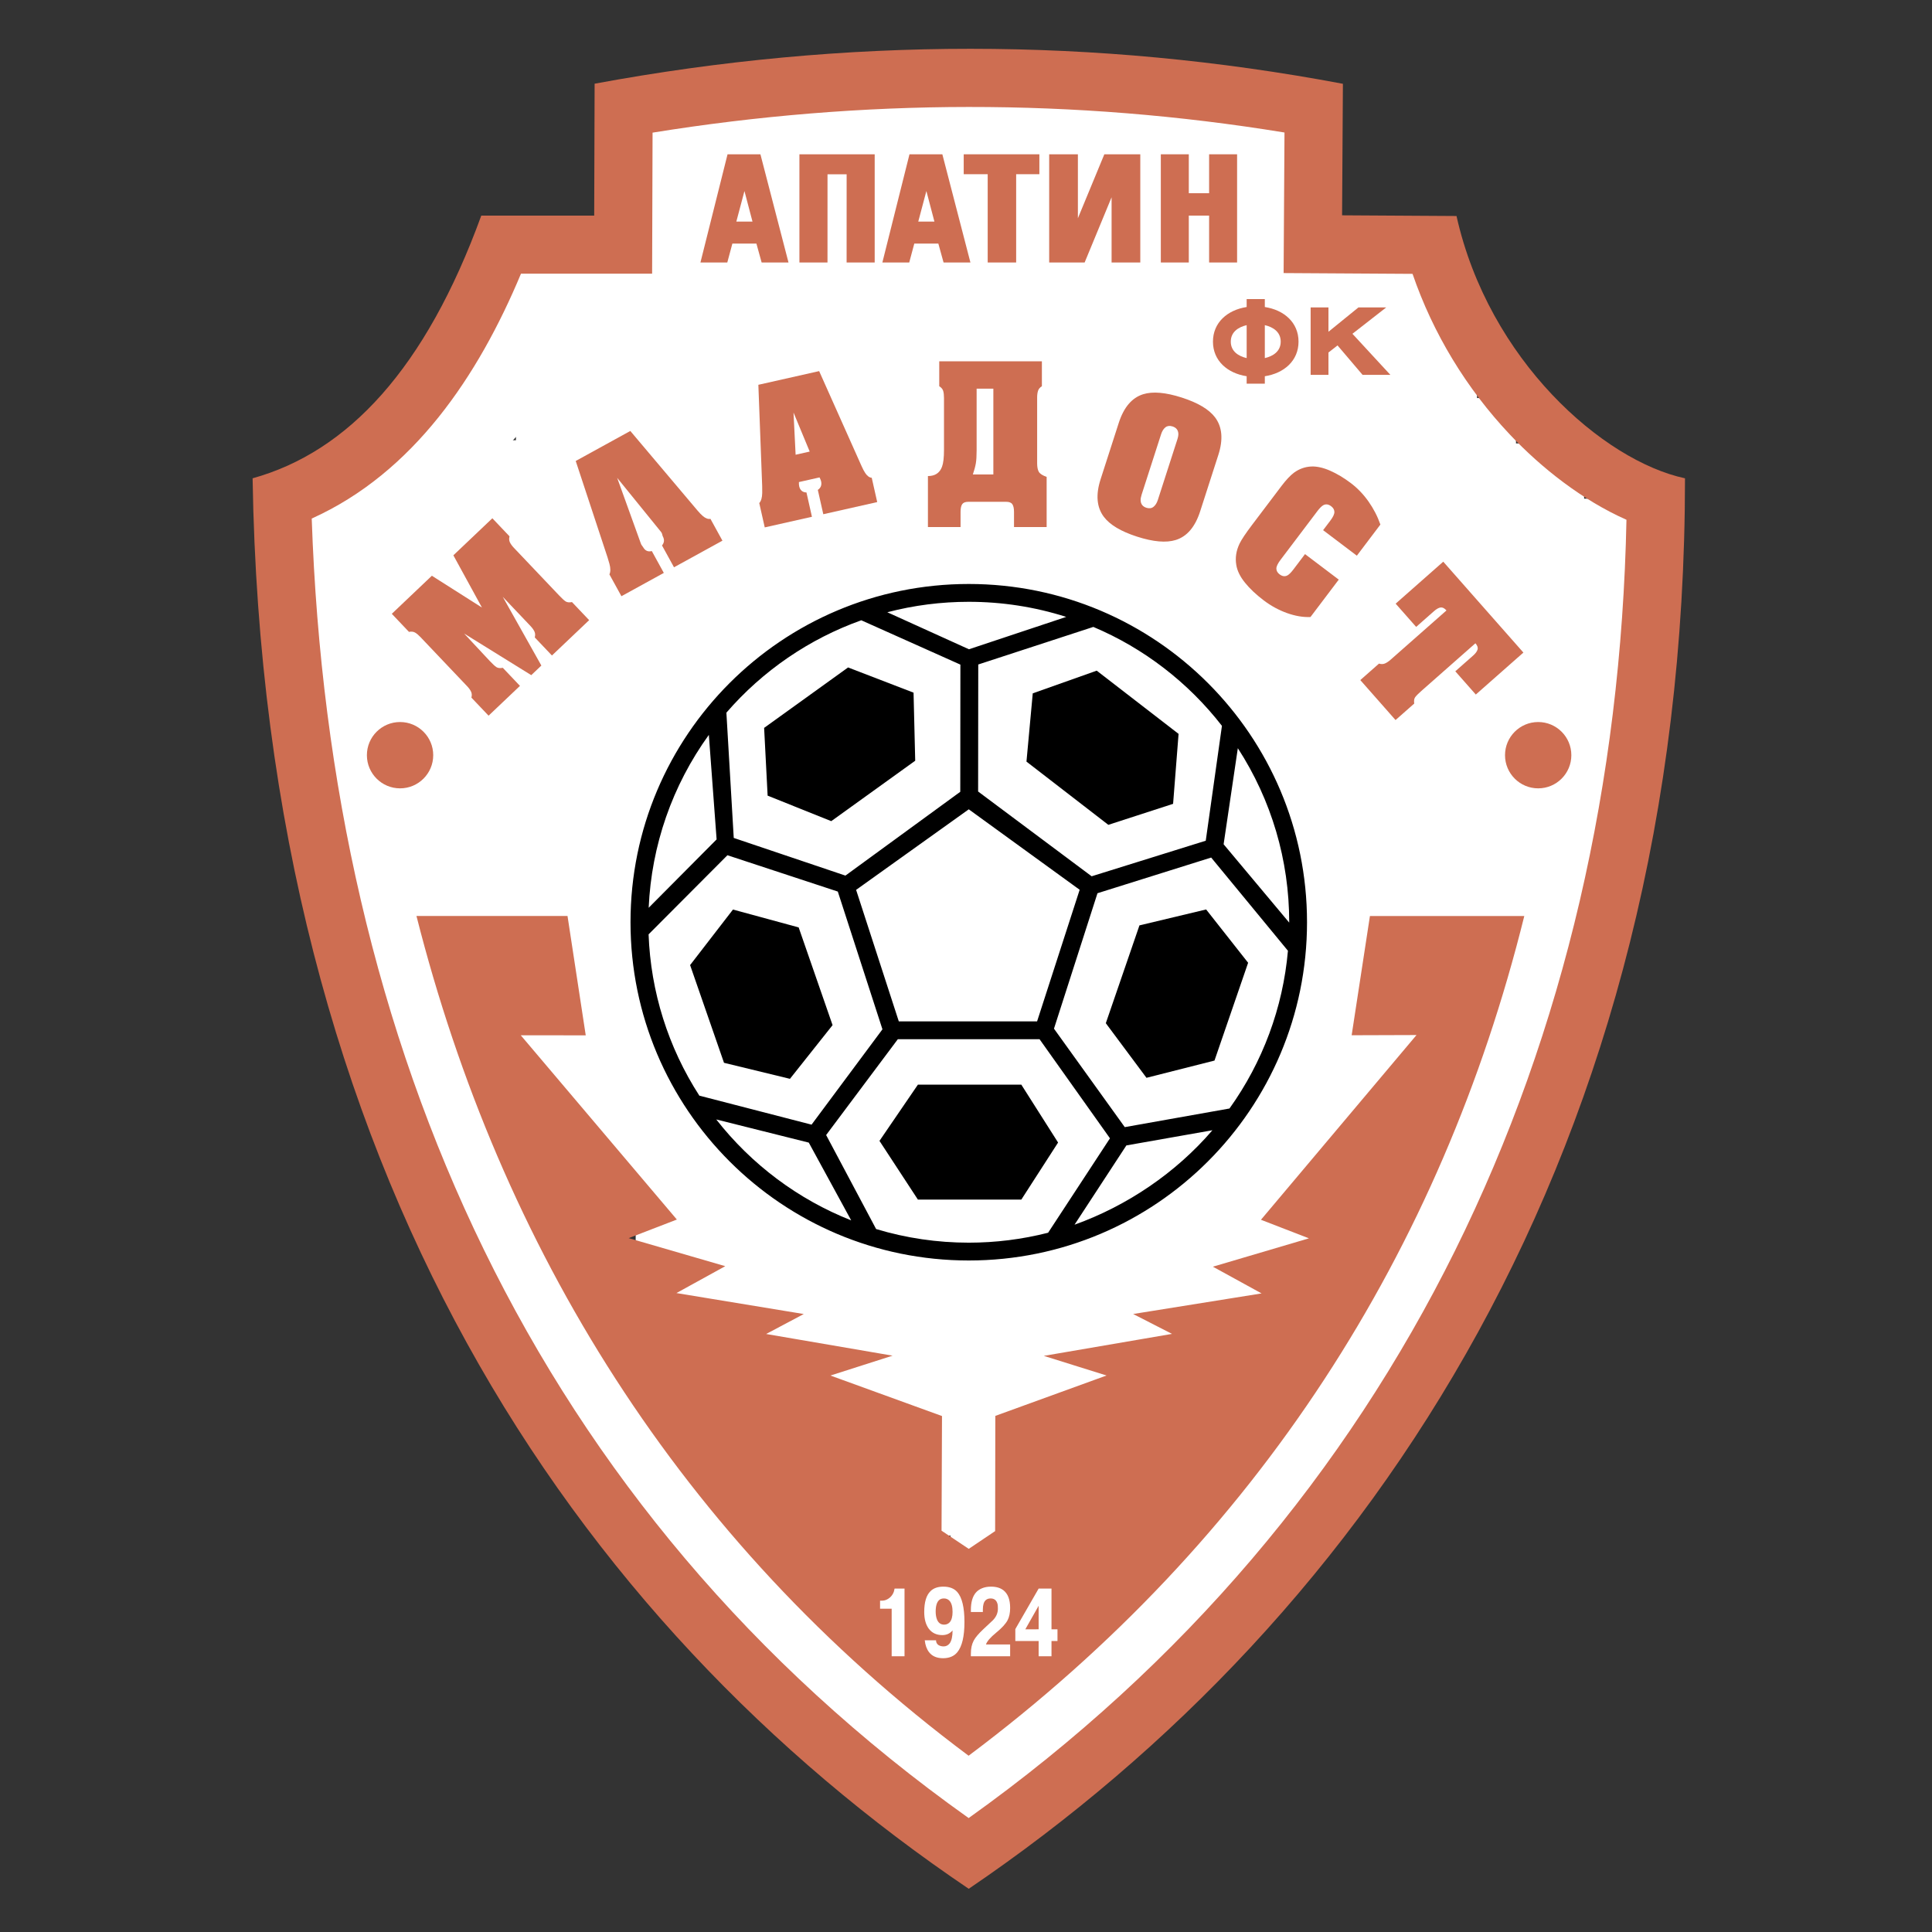 <?xml version="1.0" encoding="iso-8859-1"?>
<!-- Generator: Adobe Illustrator 24.0.1, SVG Export Plug-In . SVG Version: 6.00 Build 0)  -->
<svg version="1.1" id="Layer_1" xmlns="http://www.w3.org/2000/svg" xmlns:xlink="http://www.w3.org/1999/xlink" x="0px" y="0px"
	 viewBox="0 0 595.276 595.276" style="enable-background:new 0 0 595.276 595.276;" xml:space="preserve">
<rect x="0" y="0" width="595.276" height="595.276" fill="#333333" stroke="none"/>
<g id="switch2345">
	<g id="g2349">
		<g id="Layer_1_1_">
			<g id="g2352">
				<polygon id="polygon2354" style="fill:#FFFFFF;" points="485.928,182.64 501.13,182.672 501.061,213.896 485.86,213.863 				"/>
				<polygon id="polygon2356" style="fill:#FFFFFF;" points="486.928,153.64 502.13,153.672 502.061,184.896 486.86,184.863 				"/>
				<polygon id="polygon2358" style="fill:#FFFFFF;" points="292.928,452.64 308.129,452.672 308.061,483.896 292.86,483.863 				
					"/>
				<polygon id="polygon2360" style="fill:#FFFFFF;" points="451.928,122.64 467.13,122.672 467.061,153.896 451.86,153.863 				"/>
				<polygon id="polygon2362" style="fill:#FFFFFF;" points="439.928,105.64 455.13,105.672 455.061,136.896 439.86,136.863 				"/>
				<polygon id="polygon2364" style="fill:#FFFFFF;" points="428.063,136.541 488.13,136.672 487.763,304.344 427.697,304.21 				
					"/>
				<polygon id="polygon2366" style="fill:#FFFFFF;" points="112.063,135.541 163.13,135.651 162.763,303.323 111.697,303.21 				
					"/>
				<polygon id="polygon2368" style="fill:#FFFFFF;" points="159.063,92.542 210.13,92.651 209.513,374.33 158.447,374.219 				"/>
				<polygon id="polygon2370" style="fill:#FFFFFF;" points="486.691,209.535 509.608,216.927 451.072,398.386 428.157,390.993 				
					"/>
				<polygon id="polygon2372" style="fill:#FFFFFF;" points="172.211,68.478 189.871,84.847 97.9,184.059 80.242,167.689 				"/>
				<polygon id="polygon2374" style="fill:#FFFFFF;" points="215.862,37.862 233.521,54.23 103.9,194.059 86.242,177.689 				"/>
				<polygon id="polygon2376" style="fill:#FFFFFF;" points="83.284,189.91 116.215,180.596 171.479,376.012 138.549,385.323 				
					"/>
				<polygon id="polygon2378" style="fill:#FFFFFF;" points="275.86,516.363 300.957,539.629 280.949,561.214 255.852,537.948 				
					"/>
				<polygon id="polygon2380" style="fill:#FFFFFF;" points="287.597,529.284 260.396,550.052 137.165,388.634 164.367,367.868 				
					"/>
				<polygon id="polygon2382" style="fill:#FFFFFF;" points="421.407,381.228 446.505,404.493 408.9,445.059 383.804,421.792 				
					"/>
				<polygon id="polygon2384" style="fill:#FFFFFF;" points="416.862,402.862 441.961,426.126 303.9,575.058 278.804,551.793 				
					"/>
				<polygon id="polygon2386" style="fill:#FFFFFF;" points="395.352,74.996 446.627,74.996 446.627,404.272 395.352,404.272 				
					"/>
				<polygon id="polygon2388" style="fill:#FFFFFF;" points="195.862,27.862 407.138,27.862 407.138,473.139 195.862,473.139 				
					"/>
				<path id="path2390" style="fill:#CE6E52;" d="M77.831,147.373c29.432-8.183,53.3-33.817,70.461-80.947h34.788l0.129-40.635
					C260.741,11.44,337.593,11.45,413.767,25.82l-0.253,40.522l35.256,0.215c9.916,44.386,45.134,75.396,70.399,80.815
					c0.05,206.26-96.42,350.269-220.688,434.592C176.886,499.843,81.186,360.353,77.831,147.373L77.831,147.373z M96.047,159.771
					c5.546,162.211,68.532,305.231,202.41,400.399c132.724-94.738,199.395-238.246,202.679-400.019
					c-13.611-6.046-26.158-15.924-35.938-26.282c-13.346-14.132-23.671-31.108-29.97-49.489l-39.728-0.244l0.271-43.306
					c-64.792-10.587-129.863-10.417-194.705,0.038l-0.139,43.46h-40.405C147.356,115.84,127.396,145.647,96.047,159.771
					L96.047,159.771z"/>
				<path id="path2392" style="fill:#CE6E52;" d="M298.441,540.964c89.255-66.816,145.676-155.768,171.216-258.727h-47.563
					l-5.631,36.74l19.981-0.065l-47.929,56.919l14.783,5.718l-29.589,8.738l14.995,8.233l-39.565,6.343l11.972,6.128l-39.498,6.772
					l19.329,6.049l-34.269,12.444l-0.058,35.499l-8.135,5.472l-8.377-5.601l0.139-35.322l-34.373-12.479l19.141-6.123l-38.951-6.68
					l11.592-6.149l-39.23-6.459l15.042-8.285l-29.761-8.643l14.846-5.728l-48.091-56.771l20.017,0.016l-5.614-36.77h-46.54
					C154.088,383.917,209.387,474.531,298.441,540.964L298.441,540.964z"/>
				<path id="path2394" d="M298.491,179.932c57.549,0,104.221,46.671,104.221,104.22S356.04,388.374,298.491,388.374
					c-57.552,0-104.223-46.671-104.223-104.223C194.27,226.604,240.942,179.932,298.491,179.932L298.491,179.932z M263.78,274.182
					l13.156,40.525h42.603l13.12-40.558l-34.167-24.788L263.78,274.182L263.78,274.182z M276.632,320.198l-22.088,29.52
					l15.399,28.968c9.26,2.795,18.875,4.199,28.548,4.199c8.245,0,16.457-1.022,24.447-3.062l19.057-29.092l-21.693-30.534H276.632
					L276.632,320.198z M249.199,352.055l-28.51-7.136c10.838,13.851,25.206,24.634,41.577,31.098L249.199,352.055L249.199,352.055z
					 M199.866,279.697l20.931-21.064l-2.392-32.207C207.136,242.031,200.724,260.465,199.866,279.697L199.866,279.697z
					 M224.132,263.511l-24.294,24.377c0.659,17.71,6.032,34.804,15.641,49.697l34.573,8.936l21.842-29.372l-13.754-42.445
					L224.132,263.511L224.132,263.511z M301.415,204.739l-0.043,39.137l34.979,26.12l35.158-10.959l4.988-35.392
					c-10.377-13.358-24.031-23.896-39.627-30.482L301.415,204.739L301.415,204.739z M273.391,188.643l25.157,11.406l29.967-9.975
					c-9.706-3.096-19.82-4.651-30.023-4.651C290.015,185.423,281.583,186.496,273.391,188.643L273.391,188.643z M295.911,204.777
					l-30.534-13.662c-16.072,5.727-30.407,15.573-41.565,28.467l2.265,38.596l34.409,11.605l35.387-25.82L295.911,204.777
					L295.911,204.777z M373.179,264.225l-35.032,10.99l-13.403,41.733l21.813,30.336l32.263-5.741
					c10.257-14.321,16.461-31.052,18.011-48.6L373.179,264.225L373.179,264.225z M381.393,230.53l-4.381,29.599l20.212,24.141
					c0-0.039,0-0.079,0-0.117C397.224,265.049,391.762,246.519,381.393,230.53L381.393,230.53z M373.563,348.244l-26.509,4.677
					l-15.974,24.426C347.315,371.52,362.332,361.335,373.563,348.244L373.563,348.244z"/>
				<polygon id="polygon2396" points="270.978,351.52 282.816,334.201 314.685,334.201 326.01,352.033 314.685,369.609 
					282.816,369.609 				"/>
				<polygon id="polygon2398" points="353.245,332.088 340.717,315.262 351.08,285.125 371.625,280.215 384.564,296.64 
					374.201,326.776 				"/>
				<polygon id="polygon2400" points="361.447,247.672 341.492,254.143 316.27,234.663 318.206,213.629 337.913,206.64 
					363.135,226.118 				"/>
				<polygon id="polygon2402" points="281.478,213.417 281.989,234.39 256.124,253.008 236.516,245.15 235.438,224.27 
					261.304,205.651 				"/>
				<polygon id="polygon2404" points="225.839,280.243 246.081,285.75 256.527,315.858 243.394,332.402 223.076,327.465 
					212.629,297.357 				"/>
				<path id="path2406" style="fill:#FFFFFF;" d="M271.158,495.661v-2.474h0.649c0.814,0,1.59-0.309,2.333-0.924
					c0.831-0.717,1.327-1.65,1.491-2.801h3.065v20.855h-3.96v-14.659h-3.579V495.661z"/>
				<path id="path2408" style="fill:#FFFFFF;" d="M284.931,505.402h3.474c0,0.577,0.217,1.043,0.654,1.401
					c0.47,0.317,1.036,0.478,1.689,0.478c0.747,0,1.36-0.309,1.854-0.924c0.599-0.814,0.897-2.146,0.897-3.994
					c-0.434,0.497-0.914,0.859-1.427,1.089c-0.516,0.229-1.094,0.342-1.726,0.342c-1.814,0-3.221-0.673-4.216-2.024
					c-0.911-1.271-1.362-2.97-1.362-5.096c0-3.039,0.65-5.186,1.953-6.438c0.939-0.914,2.251-1.37,3.932-1.37
					c1.881,0,3.309,0.548,4.285,1.639c1.484,1.69,2.225,4.778,2.225,9.268c0,4.411-0.732,7.51-2.195,9.298
					c-1.013,1.231-2.479,1.849-4.393,1.849c-1.917,0-3.354-0.616-4.313-1.849C285.536,508.136,285.096,506.913,284.931,505.402
					L284.931,505.402z M293.499,496.643c0-1.57-0.308-2.702-0.921-3.396c-0.453-0.497-1.031-0.745-1.734-0.745
					c-0.616,0-1.11,0.167-1.492,0.506c-0.704,0.636-1.058,1.816-1.058,3.545c0,0.934,0.137,1.75,0.406,2.444
					c0.435,1.053,1.167,1.577,2.196,1.577c0.706,0,1.284-0.248,1.734-0.744C293.21,499.155,293.499,498.093,293.499,496.643
					L293.499,496.643z"/>
				<path id="path2410" style="fill:#FFFFFF;" d="M311.236,506.685v3.635h-12.095v-0.833c0-1.569,0.289-2.899,0.874-3.993
					c0.511-0.974,1.526-2.175,3.061-3.604l2.893-2.712c0.995-1.034,1.499-2.216,1.499-3.548c0-0.355-0.015-0.689-0.04-0.997
					c-0.028-0.31-0.112-0.621-0.259-0.938c-0.359-0.795-1.012-1.19-1.952-1.19c-0.634,0-1.14,0.179-1.519,0.535
					c-0.578,0.536-0.867,1.501-0.867,2.891v0.745h-3.689v-0.626c0-2.382,0.516-4.17,1.546-5.363c0.507-0.576,1.152-1.021,1.938-1.34
					c0.786-0.317,1.695-0.479,2.727-0.479c1.573,0,2.838,0.368,3.795,1.104c1.393,1.071,2.089,2.891,2.089,5.452
					c0,1.508-0.263,2.771-0.787,3.783c-0.578,1.111-1.753,2.395-3.522,3.844c-1.774,1.451-2.819,2.661-3.146,3.636h7.455V506.685z"
					/>
				<path id="path2412" style="fill:#FFFFFF;" d="M320.019,505.612h-7.184v-3.664l7.184-12.484h3.961v12.545h1.845v3.604h-1.845
					v4.707h-3.961V505.612L320.019,505.612z M315.911,502.017l4.107-0.01v-7.243L315.911,502.017L315.911,502.017z"/>
				<path id="path2414" style="fill:#CE6E52;" d="M123.264,222.467c5.641,0,10.217,4.575,10.217,10.217
					c0,5.641-4.576,10.217-10.217,10.217c-5.642,0-10.218-4.576-10.218-10.217C113.046,227.042,117.622,222.467,123.264,222.467
					L123.264,222.467z"/>
				<path id="path2416" style="fill:#CE6E52;" d="M473.935,222.467c5.641,0,10.217,4.575,10.217,10.217
					c0,5.641-4.576,10.217-10.217,10.217c-5.641,0-10.217-4.576-10.217-10.217C463.718,227.042,468.294,222.467,473.935,222.467
					L473.935,222.467z"/>
				<polygon id="polygon2418" style="fill:#CE6E52;" points="269.506,80.877 260.853,80.877 260.86,53.695 254.97,53.695 
					254.962,80.877 246.311,80.877 246.311,47.541 269.506,47.541 				"/>
				<path id="path2420" style="fill:#CE6E52;" d="M299.002,80.877h-8.275l-1.612-5.831h-7.406l-1.563,5.831h-8.276l8.353-33.336
					h10.129L299.002,80.877L299.002,80.877z M287.906,68.271l-2.476-9.41l-2.499,9.41H287.906L287.906,68.271z"/>
				<path id="path2422" style="fill:#CE6E52;" d="M242.947,80.877h-8.276l-1.611-5.831h-7.405l-1.564,5.831h-8.275l8.352-33.336
					h10.129L242.947,80.877L242.947,80.877z M231.852,68.271l-2.476-9.41l-2.499,9.41H231.852L231.852,68.271z"/>
				<polygon id="polygon2424" style="fill:#CE6E52;" points="320.246,53.674 313.091,53.674 313.091,80.877 304.323,80.877 
					304.323,53.674 296.933,53.674 296.933,47.541 320.246,47.541 				"/>
				<polygon id="polygon2426" style="fill:#CE6E52;" points="351.34,80.877 342.496,80.877 342.496,60.785 334.191,80.877 
					323.268,80.877 323.268,47.541 332.114,47.541 332.114,67.244 340.26,47.541 351.34,47.541 				"/>
				<polygon id="polygon2428" style="fill:#CE6E52;" points="381.165,80.877 372.544,80.877 372.544,66.431 366.285,66.431 
					366.285,80.877 357.666,80.877 357.666,47.541 366.285,47.541 366.285,59.532 372.544,59.532 372.544,47.541 381.165,47.541 
									"/>
				<path id="path2430" style="fill:#CE6E52;" d="M389.709,94.595c5.935,0.917,10.387,4.781,10.387,10.668
					c0,5.886-4.452,9.744-10.387,10.661v2.29h-5.596v-2.292c-5.933-0.92-10.383-4.777-10.383-10.659
					c0-5.882,4.45-9.749,10.383-10.668v-2.452h5.596V94.595L389.709,94.595z M389.709,100.181v10.153
					c2.572-0.592,4.895-2.101,4.895-5.071C394.605,102.29,392.282,100.772,389.709,100.181L389.709,100.181z M384.114,110.332
					v-10.148c-2.57,0.597-4.892,2.107-4.892,5.078C379.223,108.232,381.543,109.735,384.114,110.332L384.114,110.332z"/>
				<polygon id="polygon2432" style="fill:#CE6E52;" points="403.827,94.726 409.317,94.726 409.317,102.22 418.546,94.726 
					427.106,94.726 416.705,102.845 428.386,115.495 419.825,115.495 412.112,106.432 409.317,108.614 409.317,115.495 
					403.827,115.495 				"/>
				<path id="path2434" style="fill:#CE6E52;" d="M148.495,187.194l-8.806-16.097l12.015-11.411l5.287,5.567
					c-0.181,0.688-0.143,1.301,0.117,1.845c0.258,0.542,0.668,1.105,1.225,1.691l0.523,0.55l13.394,14.101
					c0.859,0.905,1.521,1.518,1.991,1.84c0.466,0.32,1.134,0.399,1.994,0.23l5.29,5.568l-11.466,10.891l-5.288-5.569
					c0.184-0.685,0.146-1.301-0.114-1.843c-0.26-0.542-0.668-1.107-1.225-1.692l-0.523-0.552l-8.002-8.422l11.894,21.174
					l-3.113,2.958l-20.686-12.824l7.929,8.493c0.858,0.902,1.522,1.516,1.99,1.838c0.469,0.319,1.137,0.398,1.996,0.229l5.29,5.568
					l-9.67,9.185l-5.29-5.567c0.188-0.685,0.146-1.301-0.113-1.843c-0.259-0.542-0.669-1.107-1.226-1.692l-0.523-0.549
					l-13.396-14.103l-0.416-0.439c-0.628-0.659-1.194-1.134-1.695-1.42c-0.506-0.287-1.129-0.357-1.874-0.21l-5.288-5.566
					l12.345-11.726L148.495,187.194L148.495,187.194z"/>
				<path id="path2436" style="fill:#CE6E52;" d="M204.531,176.521l-13.062,7.181l-3.7-6.729c0.377-0.785,0.379-1.862,0.011-3.234
					c-0.207-0.654-0.409-1.333-0.601-2.034l-9.793-29.67l16.821-9.249l20.648,24.451c0.665,0.789,1.247,1.392,1.746,1.809
					c0.84,0.689,1.605,0.962,2.292,0.814l3.7,6.729l-14.922,8.202l-3.698-6.729c0.722-0.857,0.798-1.804,0.23-2.837
					c-0.146-0.267-0.135-0.898-0.512-1.307l-13.532-16.685l7.262,20.135c0.142,0.538,0.569,0.927,0.716,1.192
					c0.617,1.124,1.515,1.532,2.693,1.229L204.531,176.521L204.531,176.521z"/>
				<path id="path2438" style="fill:#CE6E52;" d="M250.168,159.227l-14.54,3.271l-1.688-7.49c0.583-0.649,0.881-1.687,0.91-3.106
					c-0.018-0.685-0.024-1.394-0.013-2.12l-1.177-31.221l18.73-4.218l13.05,29.221c0.42,0.943,0.812,1.683,1.175,2.223
					c0.616,0.895,1.275,1.371,1.978,1.42l1.688,7.491l-16.612,3.741l-1.688-7.493c0.931-0.623,1.268-1.511,1.01-2.662
					c-0.067-0.296-0.227-0.688-0.477-1.186l-6.357,1.432c-0.015,0.558,0.012,0.979,0.079,1.275c0.282,1.251,1.031,1.893,2.249,1.929
					L250.168,159.227L250.168,159.227z M249.479,139.134l-4.987-12.031l0.649,13.007L249.479,139.134L249.479,139.134z"/>
				<path id="path2440" style="fill:#CE6E52;" d="M285.906,146.682c2.189,0,3.638-0.959,4.345-2.878
					c0.406-1.08,0.606-2.814,0.606-5.204V123.24v-0.605c0-0.91-0.083-1.643-0.25-2.196c-0.169-0.556-0.573-1.036-1.212-1.442v-7.679
					h31.625v7.679c-0.606,0.373-1.001,0.844-1.187,1.416c-0.187,0.573-0.276,1.264-0.276,2.072v0.757v19.45
					c0,1.213,0.177,2.115,0.529,2.705c0.354,0.587,1.152,1.103,2.399,1.539v15.459H312.43v-4.698c0-1.043-0.167-1.819-0.503-2.325
					c-0.338-0.504-0.961-0.757-1.869-0.757h-11.722c-0.909,0-1.532,0.244-1.868,0.733c-0.337,0.486-0.507,1.272-0.507,2.349v4.698
					h-10.055V146.682L285.906,146.682z M306.066,146.179v-26.423h-5.154v19.047c0,1.716-0.083,3.056-0.253,4.016
					c-0.167,0.959-0.471,2.079-0.91,3.361L306.066,146.179L306.066,146.179z"/>
				<path id="path2442" style="fill:#CE6E52;" d="M369.788,157.543c-1.549,4.811-4.053,7.754-7.515,8.832
					c-2.95,0.925-6.93,0.581-11.931-1.03c-4.969-1.603-8.38-3.639-10.238-6.113c-2.201-2.938-2.533-6.794-0.993-11.573l5.593-17.358
					c1.55-4.809,4.057-7.751,7.516-8.833c2.95-0.921,6.928-0.578,11.929,1.033c4.97,1.6,8.384,3.639,10.241,6.111
					c2.2,2.939,2.532,6.796,0.992,11.573L369.788,157.543L369.788,157.543z M351.748,152.421c-0.227,0.706-0.33,1.294-0.304,1.759
					c0.056,1.152,0.643,1.904,1.765,2.268c0.866,0.279,1.596,0.186,2.187-0.276c0.592-0.464,1.043-1.177,1.354-2.14l6.012-18.658
					c0.229-0.707,0.326-1.292,0.303-1.76c-0.066-1.117-0.658-1.856-1.78-2.22c-0.867-0.279-1.593-0.193-2.18,0.253
					c-0.585,0.449-1.033,1.155-1.344,2.115L351.748,152.421L351.748,152.421z"/>
				<path id="path2444" style="fill:#CE6E52;" d="M409.224,161.299l0.671-0.889c0.854-1.129,1.271-2.025,1.249-2.7
					c-0.021-0.668-0.357-1.248-0.998-1.734c-0.836-0.63-1.643-0.735-2.426-0.313c-0.514,0.289-1.124,0.9-1.835,1.84l-0.609,0.811
					l-10.088,13.337l-0.668,0.885c-0.854,1.129-1.272,2.029-1.251,2.698c0.021,0.671,0.355,1.249,1,1.736
					c0.83,0.63,1.638,0.734,2.423,0.313c0.511-0.289,1.124-0.901,1.836-1.843l0.608-0.804l2.958-3.91l10.396,7.863l-8.715,11.524
					c-2.271,0.099-4.677-0.308-7.219-1.215c-2.545-0.912-4.932-2.208-7.161-3.896c-2.364-1.787-4.293-3.604-5.787-5.454
					c-1.497-1.849-2.39-3.664-2.685-5.45c-0.385-2.232-0.04-4.443,1.023-6.636c0.598-1.236,1.874-3.145,3.824-5.723l9.081-12.009
					c1.422-1.881,2.711-3.249,3.864-4.106c1.597-1.16,3.36-1.791,5.295-1.891c1.742-0.074,3.678,0.356,5.803,1.287
					c2.125,0.933,4.261,2.21,6.412,3.836c2.041,1.544,3.846,3.428,5.419,5.648c1.57,2.223,2.795,4.595,3.674,7.118l-7.252,9.592
					l-10.396-7.863L409.224,161.299L409.224,161.299z"/>
				<path id="path2446" style="fill:#CE6E52;" d="M444.685,173.062l24.695,28.004l-14.664,12.931l-6.316-7.161l5.457-4.813
					c0.783-0.69,1.251-1.33,1.406-1.915c0.157-0.587-0.065-1.222-0.666-1.905l-16.634,14.669c-0.936,0.826-1.573,1.466-1.912,1.921
					c-0.337,0.456-0.439,1.12-0.305,1.986l-5.758,5.08l-10.86-12.315l5.761-5.079c0.678,0.21,1.296,0.195,1.848-0.046
					c0.549-0.238,1.131-0.626,1.735-1.16l0.57-0.501l16.634-14.668c-0.603-0.684-1.198-0.989-1.788-0.919
					c-0.59,0.069-1.287,0.463-2.094,1.175l-5.457,4.813l-6.316-7.162L444.685,173.062L444.685,173.062z"/>
			</g>
		</g>
	</g>
</g>
</svg>

